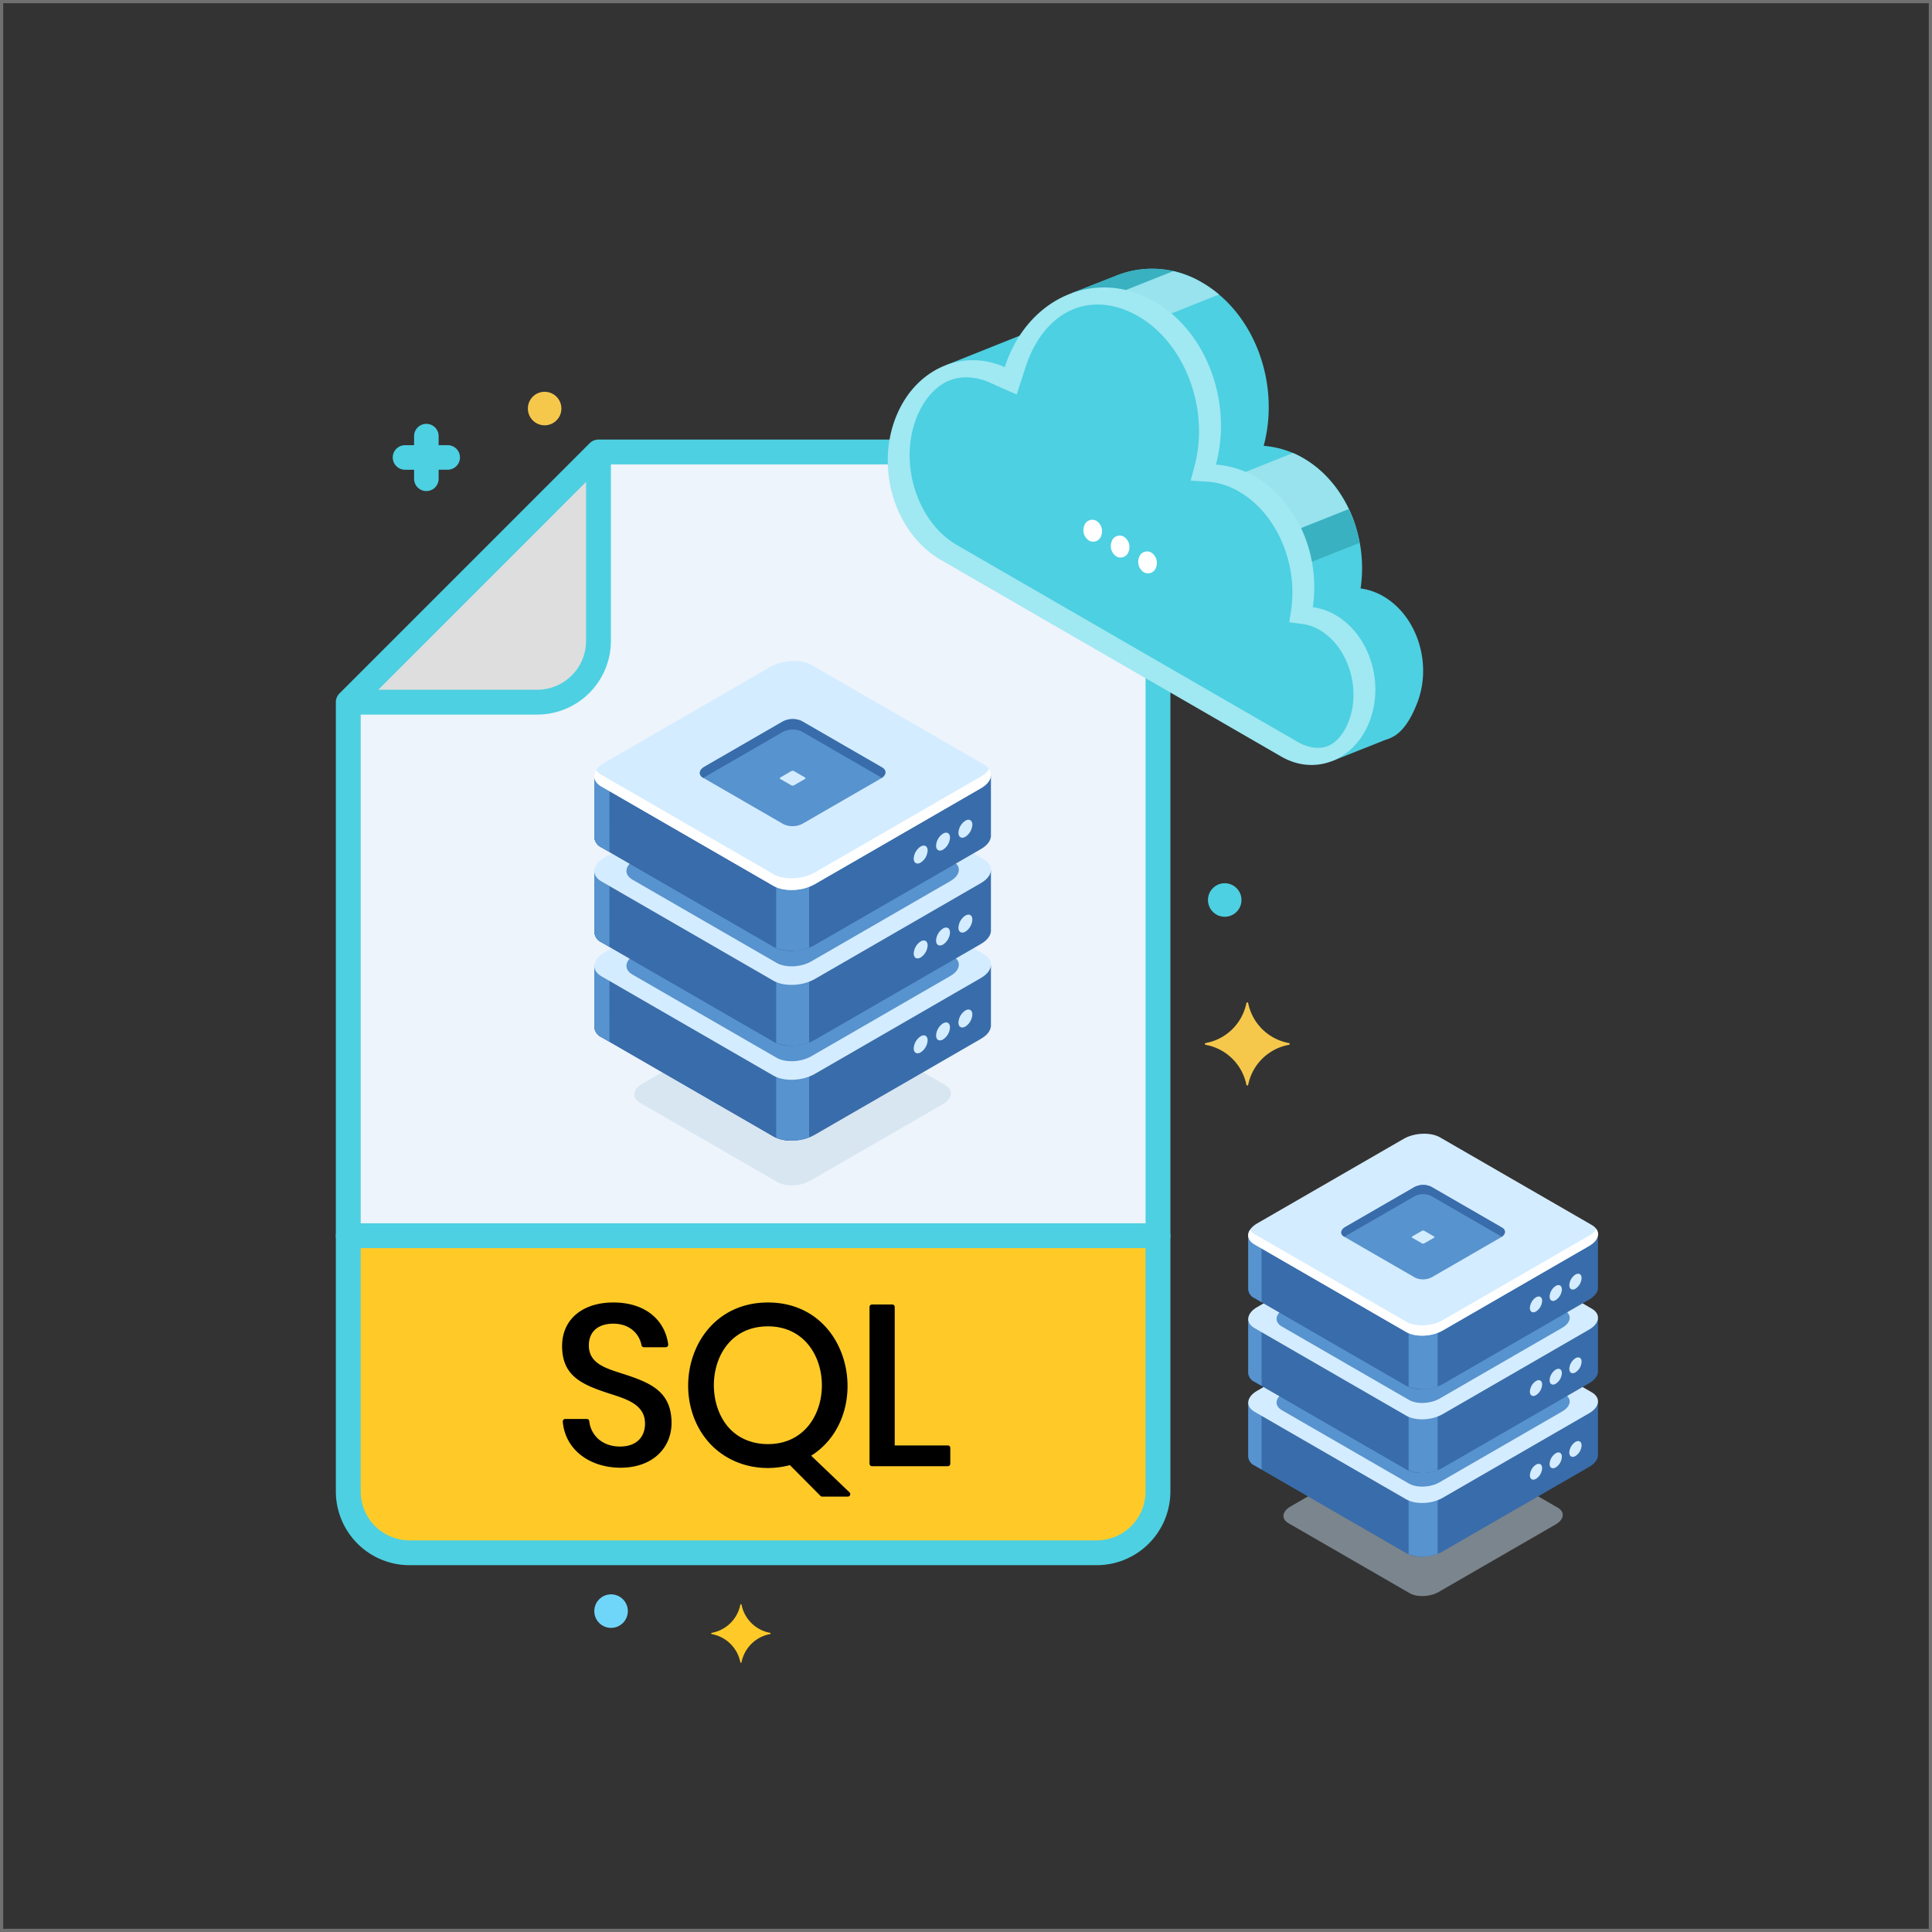 <svg xmlns="http://www.w3.org/2000/svg" width="604" height="604" viewBox="0 0 604 604">
  <rect x="0" y="0" width="604" height="604" fill="#333333" stroke="none"/>
  <g id="Grupo_27302" data-name="Grupo 27302" transform="translate(885)">
    <g id="Grupo_24895" data-name="Grupo 24895" transform="translate(-1601 -87.219)">
      <g id="Grupo_23185" data-name="Grupo 23185" transform="translate(1106.235 441.651)">
        <path id="Trazado_8287" data-name="Trazado 8287" d="M348.871,213.324l-37.884-21.872c-2.326-1.343-2.033-3.687.65-5.238l36.58-21.119c2.685-1.55,6.746-1.718,9.072-.376l37.884,21.872c2.324,1.343,2.033,3.688-.652,5.238l-36.58,21.119C355.257,214.5,351.195,214.667,348.871,213.324Z" transform="translate(-298.405 -69.682)" fill="#c4d9e8" opacity="0.5"/>
        <g id="Grupo_23179" data-name="Grupo 23179" transform="translate(0 52.315)">
          <path id="Trazado_8288" data-name="Trazado 8288" d="M411.622,176.541h0V160.172l-36.7-.02-12.686-7.324c-2.911-1.681-8-1.471-11.358.47l-11.837,6.834-36.735-.02v16.833a3.292,3.292,0,0,0,1.95,3.044l47.438,27.389c2.913,1.681,8,1.469,11.36-.471l45.806-26.447C410.8,179.341,411.731,177.89,411.622,176.541Z" transform="translate(-302.287 -128.605)" fill="#396caa"/>
          <path id="Trazado_8289" data-name="Trazado 8289" d="M356.963,151.7a13.1,13.1,0,0,0-6.088,1.6l-11.837,6.834-36.735-.02v16.833a3.292,3.292,0,0,0,1.95,3.044l47.438,27.389a10.315,10.315,0,0,0,5.272,1.126Z" transform="translate(-302.287 -128.602)" fill="#396caa"/>
          <path id="Trazado_8290" data-name="Trazado 8290" d="M306.459,157.143l-4.157,0v16.833a3.292,3.292,0,0,0,1.95,3.044l2.206,1.275Z" transform="translate(-302.287 -125.635)" fill="#5793ce"/>
          <path id="Trazado_8291" data-name="Trazado 8291" d="M334.737,194.742a12.931,12.931,0,0,0,9.079-.1V175.525h-9.079Z" transform="translate(-284.601 -115.613)" fill="#5793ce"/>
          <path id="Trazado_8292" data-name="Trazado 8292" d="M351.693,198.749l-47.438-27.388c-2.911-1.681-2.546-4.617.816-6.558l45.806-26.447c3.361-1.941,8.447-2.152,11.358-.471l47.439,27.389c2.911,1.681,2.546,4.617-.816,6.558l-45.806,26.447C359.691,200.22,354.606,200.43,351.693,198.749Z" transform="translate(-302.29 -136.751)" fill="#d4ecff"/>
          <path id="Trazado_8293" data-name="Trazado 8293" d="M349.423,192.016l-39.754-22.952c-2.44-1.409-2.134-3.869.683-5.5l38.386-22.162c2.817-1.627,7.078-1.8,9.518-.394l39.755,22.952c2.44,1.409,2.134,3.869-.685,5.5l-38.385,22.162C356.124,193.247,351.863,193.425,349.423,192.016Z" transform="translate(-299.165 -134.947)" fill="#5793ce"/>
          <g id="Grupo_23178" data-name="Grupo 23178" transform="translate(88.054 43.768)">
            <path id="Trazado_8294" data-name="Trazado 8294" d="M363.109,171.052a4.233,4.233,0,0,1-1.916,3.319c-1.057.61-1.916.116-1.916-1.106a4.24,4.24,0,0,1,1.916-3.319C362.251,169.335,363.109,169.829,363.109,171.052Z" transform="translate(-359.277 -162.565)" fill="#d4ecff"/>
            <path id="Trazado_8295" data-name="Trazado 8295" d="M367.1,168.749a4.236,4.236,0,0,1-1.916,3.319c-1.058.61-1.916.114-1.916-1.106a4.234,4.234,0,0,1,1.916-3.319C366.241,167.031,367.1,167.527,367.1,168.749Z" transform="translate(-357.102 -163.821)" fill="#d4ecff"/>
            <path id="Trazado_8296" data-name="Trazado 8296" d="M371.089,166.445a4.234,4.234,0,0,1-1.916,3.319c-1.058.61-1.916.116-1.916-1.106a4.236,4.236,0,0,1,1.916-3.319C370.231,164.728,371.089,165.222,371.089,166.445Z" transform="translate(-354.927 -165.077)" fill="#d4ecff"/>
          </g>
        </g>
        <g id="Grupo_23181" data-name="Grupo 23181" transform="translate(0 26.158)">
          <path id="Trazado_8297" data-name="Trazado 8297" d="M411.622,159.612h0V143.244l-36.7-.022L362.233,135.9c-2.911-1.681-8-1.469-11.358.471L339.037,143.2l-36.735-.02v16.834a3.29,3.29,0,0,0,1.95,3.042l47.438,27.389c2.913,1.681,8,1.469,11.36-.471l45.806-26.445C410.8,162.412,411.731,160.962,411.622,159.612Z" transform="translate(-302.287 -111.677)" fill="#396caa"/>
          <path id="Trazado_8298" data-name="Trazado 8298" d="M356.963,134.769a13.1,13.1,0,0,0-6.088,1.6L339.037,143.2l-36.735-.02v16.834a3.29,3.29,0,0,0,1.95,3.042l47.438,27.389a10.284,10.284,0,0,0,5.272,1.126Z" transform="translate(-302.287 -111.674)" fill="#396caa"/>
          <path id="Trazado_8299" data-name="Trazado 8299" d="M306.459,140.215l-4.157,0v16.834a3.29,3.29,0,0,0,1.95,3.042l2.206,1.275Z" transform="translate(-302.287 -108.707)" fill="#5793ce"/>
          <path id="Trazado_8300" data-name="Trazado 8300" d="M334.737,177.815a12.948,12.948,0,0,0,9.079-.1V158.6h-9.079Z" transform="translate(-284.601 -98.684)" fill="#5793ce"/>
          <path id="Trazado_8301" data-name="Trazado 8301" d="M351.693,181.821l-47.438-27.389c-2.911-1.681-2.546-4.617.816-6.558l45.806-26.447c3.361-1.941,8.447-2.151,11.358-.47l47.439,27.388c2.911,1.681,2.546,4.617-.816,6.558L363.053,181.35C359.691,183.291,354.606,183.5,351.693,181.821Z" transform="translate(-302.29 -119.822)" fill="#d4ecff"/>
          <path id="Trazado_8302" data-name="Trazado 8302" d="M349.423,175.087l-39.754-22.952c-2.44-1.409-2.134-3.869.683-5.5l38.386-22.162c2.817-1.626,7.078-1.8,9.518-.394l39.755,22.952c2.44,1.409,2.134,3.869-.685,5.5l-38.385,22.162C356.124,176.32,351.863,176.5,349.423,175.087Z" transform="translate(-299.165 -118.018)" fill="#5793ce"/>
          <g id="Grupo_23180" data-name="Grupo 23180" transform="translate(88.054 43.768)">
            <path id="Trazado_8303" data-name="Trazado 8303" d="M363.109,154.122a4.234,4.234,0,0,1-1.916,3.319c-1.057.612-1.916.116-1.916-1.106a4.237,4.237,0,0,1,1.916-3.317C362.251,152.406,363.109,152.9,363.109,154.122Z" transform="translate(-359.277 -145.637)" fill="#d4ecff"/>
            <path id="Trazado_8304" data-name="Trazado 8304" d="M367.1,151.82a4.236,4.236,0,0,1-1.916,3.319c-1.058.61-1.916.116-1.916-1.106a4.234,4.234,0,0,1,1.916-3.319C366.241,150.1,367.1,150.6,367.1,151.82Z" transform="translate(-357.102 -146.893)" fill="#d4ecff"/>
            <path id="Trazado_8305" data-name="Trazado 8305" d="M371.089,149.515a4.234,4.234,0,0,1-1.916,3.319c-1.058.612-1.916.116-1.916-1.106a4.233,4.233,0,0,1,1.916-3.317C370.231,147.8,371.089,148.295,371.089,149.515Z" transform="translate(-354.927 -148.148)" fill="#d4ecff"/>
          </g>
        </g>
        <g id="Grupo_23184" data-name="Grupo 23184" transform="translate(0 0)">
          <path id="Trazado_8306" data-name="Trazado 8306" d="M411.622,142.683h0V126.315l-36.7-.02-12.686-7.326c-2.911-1.681-8-1.469-11.358.471l-11.837,6.834-36.735-.022v16.834a3.294,3.294,0,0,0,1.95,3.044L351.69,173.52c2.913,1.681,8,1.471,11.36-.471L408.857,146.6C410.8,145.483,411.731,144.033,411.622,142.683Z" transform="translate(-302.287 -94.748)" fill="#396caa"/>
          <path id="Trazado_8307" data-name="Trazado 8307" d="M356.963,117.841a13.08,13.08,0,0,0-6.088,1.6l-11.837,6.834L302.3,126.25v16.834a3.294,3.294,0,0,0,1.95,3.044l47.438,27.388a10.284,10.284,0,0,0,5.272,1.126Z" transform="translate(-302.287 -94.745)" fill="#396caa"/>
          <path id="Trazado_8308" data-name="Trazado 8308" d="M306.459,123.286l-4.157,0v16.834a3.294,3.294,0,0,0,1.95,3.044l2.206,1.273Z" transform="translate(-302.287 -91.778)" fill="#5793ce"/>
          <path id="Trazado_8309" data-name="Trazado 8309" d="M334.737,160.885a12.948,12.948,0,0,0,9.079-.1V141.668h-9.079Z" transform="translate(-284.601 -81.755)" fill="#5793ce"/>
          <path id="Trazado_8310" data-name="Trazado 8310" d="M351.693,164.892,304.255,137.5c-2.911-1.681-2.546-4.617.816-6.558L350.877,104.5c3.361-1.942,8.447-2.152,11.358-.471l47.439,27.388c2.911,1.681,2.546,4.618-.816,6.559l-45.806,26.445C359.691,166.362,354.606,166.573,351.693,164.892Z" transform="translate(-302.29 -102.893)" fill="#d4ecff"/>
          <path id="Trazado_8311" data-name="Trazado 8311" d="M408.859,124.235l-45.806,26.447c-3.362,1.941-8.447,2.151-11.36.47l-47.438-27.388a4.38,4.38,0,0,1-1.452-1.29c-1,1.61-.547,3.356,1.452,4.51l47.438,27.389c2.913,1.681,8,1.469,11.36-.471l45.806-26.445c2.611-1.508,3.406-3.616,2.268-5.269A6.363,6.363,0,0,1,408.859,124.235Z" transform="translate(-302.29 -92.375)" fill="#fff"/>
          <g id="Grupo_23182" data-name="Grupo 23182" transform="translate(88.054 43.768)">
            <path id="Trazado_8312" data-name="Trazado 8312" d="M363.109,137.195a4.236,4.236,0,0,1-1.916,3.319c-1.057.61-1.916.114-1.916-1.106a4.238,4.238,0,0,1,1.916-3.319C362.251,135.477,363.109,135.973,363.109,137.195Z" transform="translate(-359.277 -128.708)" fill="#d4ecff"/>
            <path id="Trazado_8313" data-name="Trazado 8313" d="M367.1,134.891a4.234,4.234,0,0,1-1.916,3.319c-1.058.61-1.916.116-1.916-1.106a4.236,4.236,0,0,1,1.916-3.319C366.241,133.174,367.1,133.668,367.1,134.891Z" transform="translate(-357.102 -129.964)" fill="#d4ecff"/>
            <path id="Trazado_8314" data-name="Trazado 8314" d="M371.089,132.588a4.236,4.236,0,0,1-1.916,3.319c-1.058.61-1.916.114-1.916-1.106a4.233,4.233,0,0,1,1.916-3.319C370.231,130.87,371.089,131.366,371.089,132.588Z" transform="translate(-354.927 -131.219)" fill="#d4ecff"/>
          </g>
          <g id="Grupo_23183" data-name="Grupo 23183" transform="translate(29.09 16.006)">
            <path id="Trazado_8315" data-name="Trazado 8315" d="M344.236,142.264l-22.2-12.816c-1.363-.786-1.191-2.162.382-3.07L343.853,114a5.907,5.907,0,0,1,5.315-.219l22.2,12.816c1.363.786,1.191,2.162-.382,3.07l-21.434,12.375A5.907,5.907,0,0,1,344.236,142.264Z" transform="translate(-321.117 -113.252)" fill="#5793ce"/>
            <path id="Trazado_8316" data-name="Trazado 8316" d="M338.582,126.5l-3.07-1.772c-.189-.11-.165-.3.052-.425l2.965-1.712a.816.816,0,0,1,.735-.031l3.072,1.774c.188.108.164.3-.053.423l-2.967,1.714A.816.816,0,0,1,338.582,126.5Z" transform="translate(-313.339 -108.218)" fill="#d4ecff"/>
            <path id="Trazado_8317" data-name="Trazado 8317" d="M322.037,129.448l.063.036c.1-.074.2-.15.318-.219l21.434-12.375a5.908,5.908,0,0,1,5.315-.221l22.137,12.782c1.255-.9,1.321-2.123.062-2.851l-22.2-12.816a5.907,5.907,0,0,0-5.315.219l-21.434,12.375C320.845,127.287,320.674,128.662,322.037,129.448Z" transform="translate(-321.117 -113.252)" fill="#396caa"/>
          </g>
        </g>
      </g>
      <g id="Layer_39" transform="translate(821 209.701)">
        <g id="Grupo_24894" data-name="Grupo 24894" transform="translate(0 0)">
          <g id="Grupo_24852" data-name="Grupo 24852" transform="translate(3.88 18.817)">
            <g id="Grupo_24851" data-name="Grupo 24851">
              <path id="Trazado_8908" data-name="Trazado 8908" d="M287.565,257.139V31.278a19.209,19.209,0,0,0-19.153-19.153H112.647L34.426,90.345V257.139Z" transform="translate(-34.426 -12.125)" fill="#edf4fc"/>
            </g>
          </g>
          <g id="Grupo_24858" data-name="Grupo 24858" transform="translate(3.88 263.831)">
            <g id="Grupo_24857" data-name="Grupo 24857">
              <path id="Trazado_8910" data-name="Trazado 8910" d="M34.426,170v79.978a19.209,19.209,0,0,0,19.153,19.153H268.412a19.209,19.209,0,0,0,19.153-19.153V170Z" transform="translate(-34.426 -170)" fill="#ffca28"/>
            </g>
          </g>
          <g id="Grupo_24860" data-name="Grupo 24860" transform="translate(0 259.952)">
            <g id="Grupo_24859" data-name="Grupo 24859">
              <path id="Trazado_8911" data-name="Trazado 8911" d="M269.792,274.391H54.959a23.058,23.058,0,0,1-23.032-23.033V171.38a3.88,3.88,0,1,1,7.76,0v79.978a15.291,15.291,0,0,0,15.273,15.273H269.793a15.289,15.289,0,0,0,15.271-15.273V171.38a3.88,3.88,0,1,1,7.76,0v79.978A23.06,23.06,0,0,1,269.792,274.391Z" transform="translate(-31.926 -167.5)" fill="#4dd0e1"/>
            </g>
          </g>
          <g id="Grupo_24862" data-name="Grupo 24862" transform="translate(3.88 18.817)">
            <g id="Grupo_24861" data-name="Grupo 24861">
              <path id="Trazado_8912" data-name="Trazado 8912" d="M34.426,90.345H93.495a19.209,19.209,0,0,0,19.153-19.153V12.125Z" transform="translate(-34.426 -12.125)" fill="#dedede"/>
            </g>
          </g>
          <g id="Grupo_24864" data-name="Grupo 24864" transform="translate(271.678 190.89)">
            <g id="Grupo_24863" data-name="Grupo 24863">
              <path id="Trazado_8913" data-name="Trazado 8913" d="M233.266,136.271a15.891,15.891,0,0,0-12.738,12.479.287.287,0,0,1-.565,0,15.891,15.891,0,0,0-12.738-12.479.28.28,0,0,1,0-.554,15.891,15.891,0,0,0,12.738-12.479.287.287,0,0,1,.565,0,15.891,15.891,0,0,0,12.738,12.479A.28.28,0,0,1,233.266,136.271Z" transform="translate(-206.982 -123)" fill="#f5c84c"/>
            </g>
          </g>
          <g id="Grupo_24866" data-name="Grupo 24866" transform="translate(117.339 379.073)">
            <g id="Grupo_24865" data-name="Grupo 24865">
              <path id="Trazado_8914" data-name="Trazado 8914" d="M125.968,253.563a11.145,11.145,0,0,0-8.935,8.753.2.2,0,0,1-.4,0,11.145,11.145,0,0,0-8.935-8.753.2.2,0,0,1,0-.388,11.145,11.145,0,0,0,8.935-8.753.2.2,0,0,1,.4,0,11.145,11.145,0,0,0,8.935,8.753A.2.2,0,0,1,125.968,253.563Z" transform="translate(-107.534 -244.256)" fill="#ffca28"/>
            </g>
          </g>
          <g id="Grupo_24868" data-name="Grupo 24868" transform="translate(60.026)">
            <g id="Grupo_24867" data-name="Grupo 24867">
              <ellipse id="Elipse_1351" data-name="Elipse 1351" cx="5.241" cy="5.241" rx="5.241" ry="5.241" fill="#f5c84c"/>
            </g>
          </g>
          <g id="Grupo_24870" data-name="Grupo 24870" transform="translate(272.643 153.643)">
            <g id="Grupo_24869" data-name="Grupo 24869">
              <ellipse id="Elipse_1352" data-name="Elipse 1352" cx="5.241" cy="5.241" rx="5.241" ry="5.241" fill="#4dd0e1"/>
            </g>
          </g>
          <g id="Grupo_24872" data-name="Grupo 24872" transform="translate(17.787 10.026)">
            <g id="Grupo_24871" data-name="Grupo 24871">
              <path id="Trazado_8915" data-name="Trazado 8915" d="M60.562,13.13H57.732V10.3a3.838,3.838,0,0,0-7.676,0v2.831H47.225a3.838,3.838,0,0,0,0,7.676h2.831v2.831a3.838,3.838,0,0,0,7.676,0V20.8h2.831a3.837,3.837,0,1,0,0-7.674Z" transform="translate(-43.387 -6.46)" fill="#4dd0e1"/>
            </g>
          </g>
          <g id="Grupo_24874" data-name="Grupo 24874" transform="translate(80.798 375.96)">
            <g id="Grupo_24873" data-name="Grupo 24873" transform="translate(0)">
              <ellipse id="Elipse_1353" data-name="Elipse 1353" cx="5.241" cy="5.241" rx="5.241" ry="5.241" fill="#70d6f9"/>
            </g>
          </g>
          <g id="Grupo_24876" data-name="Grupo 24876" transform="translate(0 14.938)">
            <g id="Grupo_24875" data-name="Grupo 24875">
              <path id="Trazado_8916" data-name="Trazado 8916" d="M288.943,262.4H35.806a3.879,3.879,0,0,1-3.88-3.88V91.725a3.886,3.886,0,0,1,1.136-2.744l78.221-78.22a3.877,3.877,0,0,1,2.744-1.136H269.793a23.058,23.058,0,0,1,23.031,23.032V258.519A3.882,3.882,0,0,1,288.943,262.4Zm-249.257-7.76H285.063V32.657a15.289,15.289,0,0,0-15.271-15.273H115.632L39.686,93.333Z" transform="translate(-31.926 -9.625)" fill="#4dd0e1"/>
            </g>
          </g>
          <g id="Grupo_24878" data-name="Grupo 24878" transform="translate(1.552 16.489)">
            <g id="Grupo_24877" data-name="Grupo 24877">
              <path id="Trazado_8917" data-name="Trazado 8917" d="M94.323,95.053H36.806a3.88,3.88,0,0,1,0-7.76H94.324A15.289,15.289,0,0,0,109.6,72.02V14.5a3.88,3.88,0,0,1,7.76,0V72.022A23.059,23.059,0,0,1,94.323,95.053Z" transform="translate(-32.926 -10.625)" fill="#4dd0e1"/>
            </g>
          </g>
          <g id="Grupo_24885" data-name="Grupo 24885" transform="translate(70.73 284.713)">
            <g id="Grupo_24880" data-name="Grupo 24880" transform="translate(0)">
              <g id="Grupo_24879" data-name="Grupo 24879">
                <path id="Trazado_8918" data-name="Trazado 8918" d="M96.654,205.8c-5.469-1.758-10.789-3.228-10.789-8.922,0-4.553,3.168-6.8,7.632-6.8,5.131,0,8.143,3.152,8.827,6.735a.775.775,0,0,0,.762.63H109.9a.777.777,0,0,0,.77-.874c-.937-7.293-6.785-13.117-17.171-13.117-9.392,0-16,5.1-16,13.632,0,9.527,6.445,12.108,14.789,14.849,5.8,1.83,11.134,3.58,11.134,9.406,0,4.013-2.494,7.147-7.842,7.147-5.831,0-9.177-3.854-9.585-7.92a.774.774,0,0,0-.771-.7H78.483a.775.775,0,0,0-.773.844c.791,8.987,8.649,14.4,18.077,14.4,10.139,0,15.928-6.313,15.928-13.98,0-9.828-6.532-12.571-15.062-15.333Z" transform="translate(-77.501 -183.455)"/>
              </g>
            </g>
            <g id="Grupo_24882" data-name="Grupo 24882" transform="translate(39.407 0.002)">
              <g id="Grupo_24881" data-name="Grupo 24881">
                <path id="Trazado_8919" data-name="Trazado 8919" d="M141.353,231.354c19.53-12.3,13.178-47.9-13.5-47.9-21.656,0-30.265,23.438-21.67,39.2,5.75,10.545,17.639,14.5,28.525,11.65l9.551,9.617a.779.779,0,0,0,.549.228H152.8a.777.777,0,0,0,.537-1.336Zm-13.5-40.439c22.419,0,22.516,36.811,0,36.811-6.307,0-11.685-2.891-14.635-8.613-5.561-10.771-1.072-28.2,14.635-28.2Z" transform="translate(-102.893 -183.456)"/>
              </g>
            </g>
            <g id="Grupo_24884" data-name="Grupo 24884" transform="translate(96.112 0.627)">
              <g id="Grupo_24883" data-name="Grupo 24883">
                <path id="Trazado_8920" data-name="Trazado 8920" d="M163.905,227.92h-16.6V184.635a.776.776,0,0,0-.776-.776h-6.324a.776.776,0,0,0-.776.776v49a.776.776,0,0,0,.776.776h23.7a.776.776,0,0,0,.776-.776V228.7A.778.778,0,0,0,163.905,227.92Z" transform="translate(-139.431 -183.859)"/>
              </g>
            </g>
          </g>
          <g id="Grupo_24896" data-name="Grupo 24896" transform="translate(80.798 84.161)">
            <path id="Trazado_8287-2" data-name="Trazado 8287" d="M354.161,219.962l-42.963-24.8c-2.637-1.523-2.306-4.181.738-5.94l41.484-23.951c3.045-1.758,7.651-1.949,10.288-.426l42.963,24.8c2.635,1.523,2.306,4.183-.739,5.94l-41.484,23.951C361.4,221.294,356.8,221.485,354.161,219.962Z" transform="translate(-296.928 -57.062)" fill="#c4d9e8" opacity="0.5"/>
            <g id="Grupo_23179-2" data-name="Grupo 23179" transform="translate(0 59.329)">
              <path id="Trazado_8288-2" data-name="Trazado 8288" d="M426.28,179.873h0V161.308l-41.624-.023-14.386-8.306c-3.3-1.907-9.07-1.668-12.881.533l-13.424,7.75-41.66-.023v19.09a3.734,3.734,0,0,0,2.211,3.452l53.8,31.062c3.3,1.907,9.07,1.666,12.883-.534l51.947-29.993C425.342,183.048,426.4,181.4,426.28,179.873Z" transform="translate(-302.286 -125.51)" fill="#396caa"/>
              <path id="Trazado_8289-2" data-name="Trazado 8289" d="M364.292,151.7a14.854,14.854,0,0,0-6.9,1.81l-13.424,7.751-41.66-.023v19.09a3.734,3.734,0,0,0,2.211,3.452l53.8,31.062a11.7,11.7,0,0,0,5.979,1.277Z" transform="translate(-302.286 -125.506)" fill="#396caa"/>
              <path id="Trazado_8290-2" data-name="Trazado 8290" d="M307.017,157.143l-4.714,0v19.09a3.734,3.734,0,0,0,2.211,3.452l2.5,1.446Z" transform="translate(-302.286 -121.411)" fill="#5793ce"/>
              <path id="Trazado_8291-2" data-name="Trazado 8291" d="M334.737,197.319a14.665,14.665,0,0,0,10.3-.117V175.525h-10.3Z" transform="translate(-277.88 -107.58)" fill="#5793ce"/>
              <path id="Trazado_8292-2" data-name="Trazado 8292" d="M358.317,207.061,304.519,176c-3.3-1.907-2.888-5.236.925-7.437l51.947-29.993c3.811-2.2,9.58-2.441,12.881-.534l53.8,31.062c3.3,1.907,2.888,5.236-.925,7.437L371.2,206.528C367.387,208.729,361.62,208.968,358.317,207.061Z" transform="translate(-302.29 -136.751)" fill="#d4ecff"/>
              <path id="Trazado_8293-2" data-name="Trazado 8293" d="M354.974,198.981,309.89,172.953c-2.767-1.6-2.42-4.388.774-6.233L354.2,141.586c3.195-1.845,8.027-2.045,10.794-.447l45.085,26.029c2.767,1.6,2.42,4.388-.776,6.233L365.77,198.535C362.573,200.378,357.74,200.58,354.974,198.981Z" transform="translate(-297.978 -134.261)" fill="#5793ce"/>
              <g id="Grupo_23178-2" data-name="Grupo 23178" transform="translate(99.859 49.636)">
                <path id="Trazado_8294-2" data-name="Trazado 8294" d="M363.623,171.235A4.8,4.8,0,0,1,361.45,175c-1.2.692-2.173.131-2.173-1.255a4.809,4.809,0,0,1,2.173-3.764C362.65,169.288,363.623,169.849,363.623,171.235Z" transform="translate(-359.277 -161.611)" fill="#d4ecff"/>
                <path id="Trazado_8295-2" data-name="Trazado 8295" d="M367.613,168.932a4.8,4.8,0,0,1-2.173,3.764c-1.2.692-2.173.13-2.173-1.255a4.8,4.8,0,0,1,2.173-3.764C366.64,166.984,367.613,167.546,367.613,168.932Z" transform="translate(-356.275 -163.344)" fill="#d4ecff"/>
                <path id="Trazado_8296-2" data-name="Trazado 8296" d="M371.6,166.628a4.8,4.8,0,0,1-2.173,3.764c-1.2.692-2.173.131-2.173-1.255a4.8,4.8,0,0,1,2.173-3.764C370.63,164.681,371.6,165.242,371.6,166.628Z" transform="translate(-353.274 -165.077)" fill="#d4ecff"/>
              </g>
            </g>
            <g id="Grupo_23181-2" data-name="Grupo 23181" transform="translate(0 29.665)">
              <path id="Trazado_8297-2" data-name="Trazado 8297" d="M426.28,162.943h0V144.381l-41.624-.025-14.386-8.306c-3.3-1.907-9.07-1.666-12.881.534l-13.424,7.749-41.66-.023V163.4a3.731,3.731,0,0,0,2.211,3.45l53.8,31.062c3.3,1.907,9.07,1.666,12.883-.534l51.947-29.991C425.342,166.118,426.4,164.475,426.28,162.943Z" transform="translate(-302.286 -108.582)" fill="#396caa"/>
              <path id="Trazado_8298-2" data-name="Trazado 8298" d="M364.292,134.769a14.856,14.856,0,0,0-6.9,1.812l-13.424,7.749-41.66-.023V163.4a3.731,3.731,0,0,0,2.211,3.45l53.8,31.062a11.662,11.662,0,0,0,5.979,1.277Z" transform="translate(-302.286 -108.578)" fill="#396caa"/>
              <path id="Trazado_8299-2" data-name="Trazado 8299" d="M307.017,140.216l-4.714,0V159.3a3.731,3.731,0,0,0,2.211,3.45l2.5,1.446Z" transform="translate(-302.286 -104.483)" fill="#5793ce"/>
              <path id="Trazado_8300-2" data-name="Trazado 8300" d="M334.737,180.391a14.684,14.684,0,0,0,10.3-.117V158.6h-10.3Z" transform="translate(-277.88 -90.652)" fill="#5793ce"/>
              <path id="Trazado_8301-2" data-name="Trazado 8301" d="M358.317,190.133l-53.8-31.062c-3.3-1.907-2.888-5.236.925-7.437l51.947-29.993c3.811-2.2,9.58-2.439,12.881-.533l53.8,31.06c3.3,1.907,2.888,5.236-.925,7.437L371.2,189.6C367.387,191.8,361.62,192.038,358.317,190.133Z" transform="translate(-302.29 -119.822)" fill="#d4ecff"/>
              <path id="Trazado_8302-2" data-name="Trazado 8302" d="M354.974,182.052,309.89,156.023c-2.767-1.6-2.42-4.388.774-6.233L354.2,124.657c3.195-1.843,8.027-2.045,10.794-.447l45.085,26.029c2.767,1.6,2.42,4.388-.776,6.233L365.77,181.605C362.573,183.451,357.74,183.65,354.974,182.052Z" transform="translate(-297.978 -117.333)" fill="#5793ce"/>
              <g id="Grupo_23180-2" data-name="Grupo 23180" transform="translate(99.859 49.636)">
                <path id="Trazado_8303-2" data-name="Trazado 8303" d="M363.623,154.306a4.8,4.8,0,0,1-2.173,3.764c-1.2.694-2.173.131-2.173-1.255a4.805,4.805,0,0,1,2.173-3.762C362.65,152.359,363.623,152.921,363.623,154.306Z" transform="translate(-359.277 -144.682)" fill="#d4ecff"/>
                <path id="Trazado_8304-2" data-name="Trazado 8304" d="M367.613,152a4.8,4.8,0,0,1-2.173,3.764c-1.2.692-2.173.131-2.173-1.255a4.8,4.8,0,0,1,2.173-3.764C366.64,150.056,367.613,150.617,367.613,152Z" transform="translate(-356.275 -146.415)" fill="#d4ecff"/>
                <path id="Trazado_8305-2" data-name="Trazado 8305" d="M371.6,149.7a4.8,4.8,0,0,1-2.173,3.764c-1.2.694-2.173.131-2.173-1.255a4.8,4.8,0,0,1,2.173-3.762C370.63,147.752,371.6,148.314,371.6,149.7Z" transform="translate(-353.274 -148.148)" fill="#d4ecff"/>
              </g>
            </g>
            <g id="Grupo_23184-2" data-name="Grupo 23184" transform="translate(0 0)">
              <path id="Trazado_8306-2" data-name="Trazado 8306" d="M426.28,146.014h0V127.452l-41.624-.023-14.386-8.308c-3.3-1.907-9.07-1.666-12.881.534l-13.424,7.75-41.66-.025v19.091a3.735,3.735,0,0,0,2.211,3.452l53.8,31.06c3.3,1.907,9.07,1.668,12.883-.534l51.947-29.991C425.342,149.189,426.4,147.546,426.28,146.014Z" transform="translate(-302.286 -91.653)" fill="#396caa"/>
              <path id="Trazado_8307-2" data-name="Trazado 8307" d="M364.292,117.841a14.833,14.833,0,0,0-6.9,1.81l-13.424,7.75-41.66-.025v19.091a3.735,3.735,0,0,0,2.211,3.452l53.8,31.06a11.662,11.662,0,0,0,5.979,1.277Z" transform="translate(-302.286 -91.648)" fill="#396caa"/>
              <path id="Trazado_8308-2" data-name="Trazado 8308" d="M307.017,123.287l-4.714,0v19.091a3.735,3.735,0,0,0,2.211,3.452l2.5,1.444Z" transform="translate(-302.286 -87.554)" fill="#5793ce"/>
              <path id="Trazado_8309-2" data-name="Trazado 8309" d="M334.737,163.462a14.684,14.684,0,0,0,10.3-.117V141.668h-10.3Z" transform="translate(-277.88 -73.723)" fill="#5793ce"/>
              <path id="Trazado_8310-2" data-name="Trazado 8310" d="M358.317,173.2l-53.8-31.062c-3.3-1.907-2.888-5.236.925-7.437l51.947-29.991c3.811-2.2,9.58-2.441,12.881-.534l53.8,31.06c3.3,1.907,2.888,5.238-.925,7.439L371.2,172.67C367.387,174.871,361.62,175.111,358.317,173.2Z" transform="translate(-302.29 -102.893)" fill="#d4ecff"/>
              <path id="Trazado_8311-2" data-name="Trazado 8311" d="M423.147,124.51,371.2,154.5c-3.813,2.2-9.58,2.439-12.883.533l-53.8-31.06a4.967,4.967,0,0,1-1.647-1.463c-1.136,1.826-.62,3.806,1.647,5.115l53.8,31.062c3.3,1.907,9.07,1.666,12.883-.535l51.947-29.991c2.961-1.71,3.862-4.1,2.572-5.975A7.216,7.216,0,0,1,423.147,124.51Z" transform="translate(-302.29 -88.378)" fill="#fff"/>
              <g id="Grupo_23182-2" data-name="Grupo 23182" transform="translate(99.859 49.636)">
                <path id="Trazado_8312-2" data-name="Trazado 8312" d="M363.623,137.378a4.8,4.8,0,0,1-2.173,3.764c-1.2.692-2.173.13-2.173-1.255a4.806,4.806,0,0,1,2.173-3.764C362.65,135.43,363.623,135.992,363.623,137.378Z" transform="translate(-359.277 -127.753)" fill="#d4ecff"/>
                <path id="Trazado_8313-2" data-name="Trazado 8313" d="M367.613,135.074a4.8,4.8,0,0,1-2.173,3.764c-1.2.692-2.173.131-2.173-1.255a4.8,4.8,0,0,1,2.173-3.764C366.64,133.127,367.613,133.688,367.613,135.074Z" transform="translate(-356.275 -129.486)" fill="#d4ecff"/>
                <path id="Trazado_8314-2" data-name="Trazado 8314" d="M371.6,132.771a4.8,4.8,0,0,1-2.173,3.764c-1.2.692-2.173.13-2.173-1.255a4.8,4.8,0,0,1,2.173-3.764C370.63,130.823,371.6,131.385,371.6,132.771Z" transform="translate(-353.274 -131.219)" fill="#d4ecff"/>
              </g>
              <g id="Grupo_23183-2" data-name="Grupo 23183" transform="translate(32.99 18.152)">
                <path id="Trazado_8315-2" data-name="Trazado 8315" d="M347.335,146.153,322.16,131.62c-1.546-.892-1.351-2.452.433-3.482L346.9,114.1a6.7,6.7,0,0,1,6.028-.249L378.1,128.388c1.546.892,1.351,2.451-.433,3.482L353.363,145.9A6.7,6.7,0,0,1,347.335,146.153Z" transform="translate(-321.117 -113.252)" fill="#5793ce"/>
                <path id="Trazado_8316-2" data-name="Trazado 8316" d="M339.011,127.037l-3.482-2.01c-.214-.124-.188-.34.06-.482l3.363-1.942a.926.926,0,0,1,.834-.035l3.484,2.012c.214.123.186.338-.06.48L339.845,127A.926.926,0,0,1,339.011,127.037Z" transform="translate(-310.383 -106.306)" fill="#d4ecff"/>
                <path id="Trazado_8317-2" data-name="Trazado 8317" d="M322.16,131.62l.072.04c.117-.084.226-.17.361-.249L346.9,117.377a6.7,6.7,0,0,1,6.028-.251l25.105,14.5c1.423-1.02,1.5-2.408.07-3.233l-25.176-14.534a6.7,6.7,0,0,0-6.028.249l-24.308,14.034C320.809,129.168,320.614,130.728,322.16,131.62Z" transform="translate(-321.117 -113.252)" fill="#396caa"/>
              </g>
            </g>
          </g>
        </g>
      </g>
      <g id="Grupo_23177" data-name="Grupo 23177" transform="translate(993.528 171.219)">
        <path id="Trazado_8275" data-name="Trazado 8275" d="M521.844,149.114l18.043-7.177-4.058-26.545-8.759,7.76Z" transform="translate(-382.895 4.807)" fill="#4dd0e1"/>
        <path id="Trazado_8276" data-name="Trazado 8276" d="M443.694,63.268l43.589-17.419s-8.03,17.383-8.044,17.419-23.275,5.388-23.275,5.388Z" transform="translate(-425.499 -33.105)" fill="#4dd0e1"/>
        <path id="Trazado_8277" data-name="Trazado 8277" d="M571.453,139.991a19.174,19.174,0,0,0-7.065-2.427c2.406-16.043-4.524-32.977-17.826-40.662A29.028,29.028,0,0,0,534.1,92.985c5.212-19.446-2.838-41.545-19.245-51.024a30.218,30.218,0,0,0-26-2.506l.006-.014-.4.161c-.21.08-.419.164-.627.25l-13.658,5.373,5.447,4.686c-7.386,2.327-13.772,8.3-17.145,17.128-6.219,16.28.161,36.078,14.249,44.218l83.757,70.6c10.581,6.113,17,3.56,21.674-8.665S582.033,146.1,571.453,139.991Z" transform="translate(-416.56 -37.601)" fill="#4dd0e1"/>
        <path id="Trazado_8278" data-name="Trazado 8278" d="M464.1,59.871,511.085,41.1a30.016,30.016,0,0,0-24.418-1.646l.006-.014-.4.161c-.21.08-.419.164-.627.25l-13.658,5.373,5.447,4.686A26.064,26.064,0,0,0,464.1,59.871Z" transform="translate(-414.374 -37.601)" fill="#39b1c1"/>
        <path id="Trazado_8279" data-name="Trazado 8279" d="M517.43,109.973,548.455,97.6c-2.868-8.869-8.52-16.618-16.332-21.132a30.173,30.173,0,0,0-3.134-1.576L486.253,91.961Z" transform="translate(-402.298 -17.272)" fill="#98e3ed"/>
        <path id="Trazado_8280" data-name="Trazado 8280" d="M475.371,46.909,488.686,54.6l23.106-9.2a36.719,36.719,0,0,0-5.267-3.715A32.648,32.648,0,0,0,497.49,38.1Z" transform="translate(-408.23 -37.327)" fill="#98e3ed"/>
        <path id="Trazado_8281" data-name="Trazado 8281" d="M533.061,86.247l-22.332,8.889,6.588,9.257,19.163-7.619A43.043,43.043,0,0,0,533.061,86.247Z" transform="translate(-388.954 -11.082)" fill="#39b1c1"/>
        <path id="Trazado_8282" data-name="Trazado 8282" d="M571.878,143.792a19.136,19.136,0,0,0-7.064-2.427c2.406-16.043-4.7-33.082-18-40.766a28.089,28.089,0,0,0-12.284-3.812c5.212-19.446-2.84-41.546-19.247-51.024-17.646-10.195-38.264-1.931-46.052,18.457-.264.692-.507,1.389-.735,2.091-13.463-5.989-28.347.759-34.191,16.054-6.219,16.28.161,36.078,14.251,44.218l106.413,61.482c10.581,6.113,22.944,1.157,27.613-11.068S582.458,149.9,571.878,143.792Z" transform="translate(-431.919 -35.533)" fill="#a0e8f2"/>
        <g id="Grupo_23175" data-name="Grupo 23175" transform="translate(6.857 11.203)">
          <path id="Trazado_8283" data-name="Trazado 8283" d="M454.045,67.611a13.992,13.992,0,0,0-5.612,1.136c-4.225,1.843-7.877,6.12-10.022,11.734-5.465,14.3.377,32.431,12.755,39.584l106.415,61.48c3.344,1.931,6.8,2.42,9.493,1.343s5.08-3.912,6.556-7.775c3.945-10.325-.272-23.408-9.206-28.57a13.834,13.834,0,0,0-5.06-1.775l-4.32-.583.555-3.7c2.219-14.795-4.612-30.41-16.244-37.13a22.4,22.4,0,0,0-9.789-3.112l-5.356-.346,1.2-4.492c4.781-17.831-2.947-38.427-17.59-46.888-6.808-3.932-13.982-4.727-20.194-2.239s-11.289,8.194-14.294,16.062c-.233.61-.447,1.225-.649,1.843l-2.869,8.815-8.347-3.713A18.349,18.349,0,0,0,454.045,67.611Z" transform="translate(-436.357 -44.852)" fill="#4dd0e1"/>
        </g>
        <g id="Grupo_23176" data-name="Grupo 23176" transform="translate(61.18 78.476)">
          <path id="Trazado_8284" data-name="Trazado 8284" d="M482.853,96.7a3.865,3.865,0,0,0,1.486,4.615,2.634,2.634,0,0,0,3.84-1.539,3.867,3.867,0,0,0-1.488-4.615A2.633,2.633,0,0,0,482.853,96.7Z" transform="translate(-465.467 -84.896)" fill="#fff"/>
          <path id="Trazado_8285" data-name="Trazado 8285" d="M477.307,93.5a3.866,3.866,0,0,0,1.488,4.615,2.633,2.633,0,0,0,3.838-1.537,3.865,3.865,0,0,0-1.486-4.617A2.634,2.634,0,0,0,477.307,93.5Z" transform="translate(-468.49 -86.643)" fill="#fff"/>
          <path id="Trazado_8286" data-name="Trazado 8286" d="M471.762,90.292a3.865,3.865,0,0,0,1.488,4.615,2.632,2.632,0,0,0,3.838-1.537,3.868,3.868,0,0,0-1.488-4.617A2.632,2.632,0,0,0,471.762,90.292Z" transform="translate(-471.513 -88.389)" fill="#fff"/>
        </g>
      </g>
    </g>
    <g id="Rectángulo_6408" data-name="Rectángulo 6408" transform="translate(-885)" fill="none" stroke="#707070" stroke-width="1">
      <rect width="604" height="604" stroke="none"/>
      <rect x="0.5" y="0.5" width="603" height="603" fill="none"/>
    </g>
  </g>
</svg>
